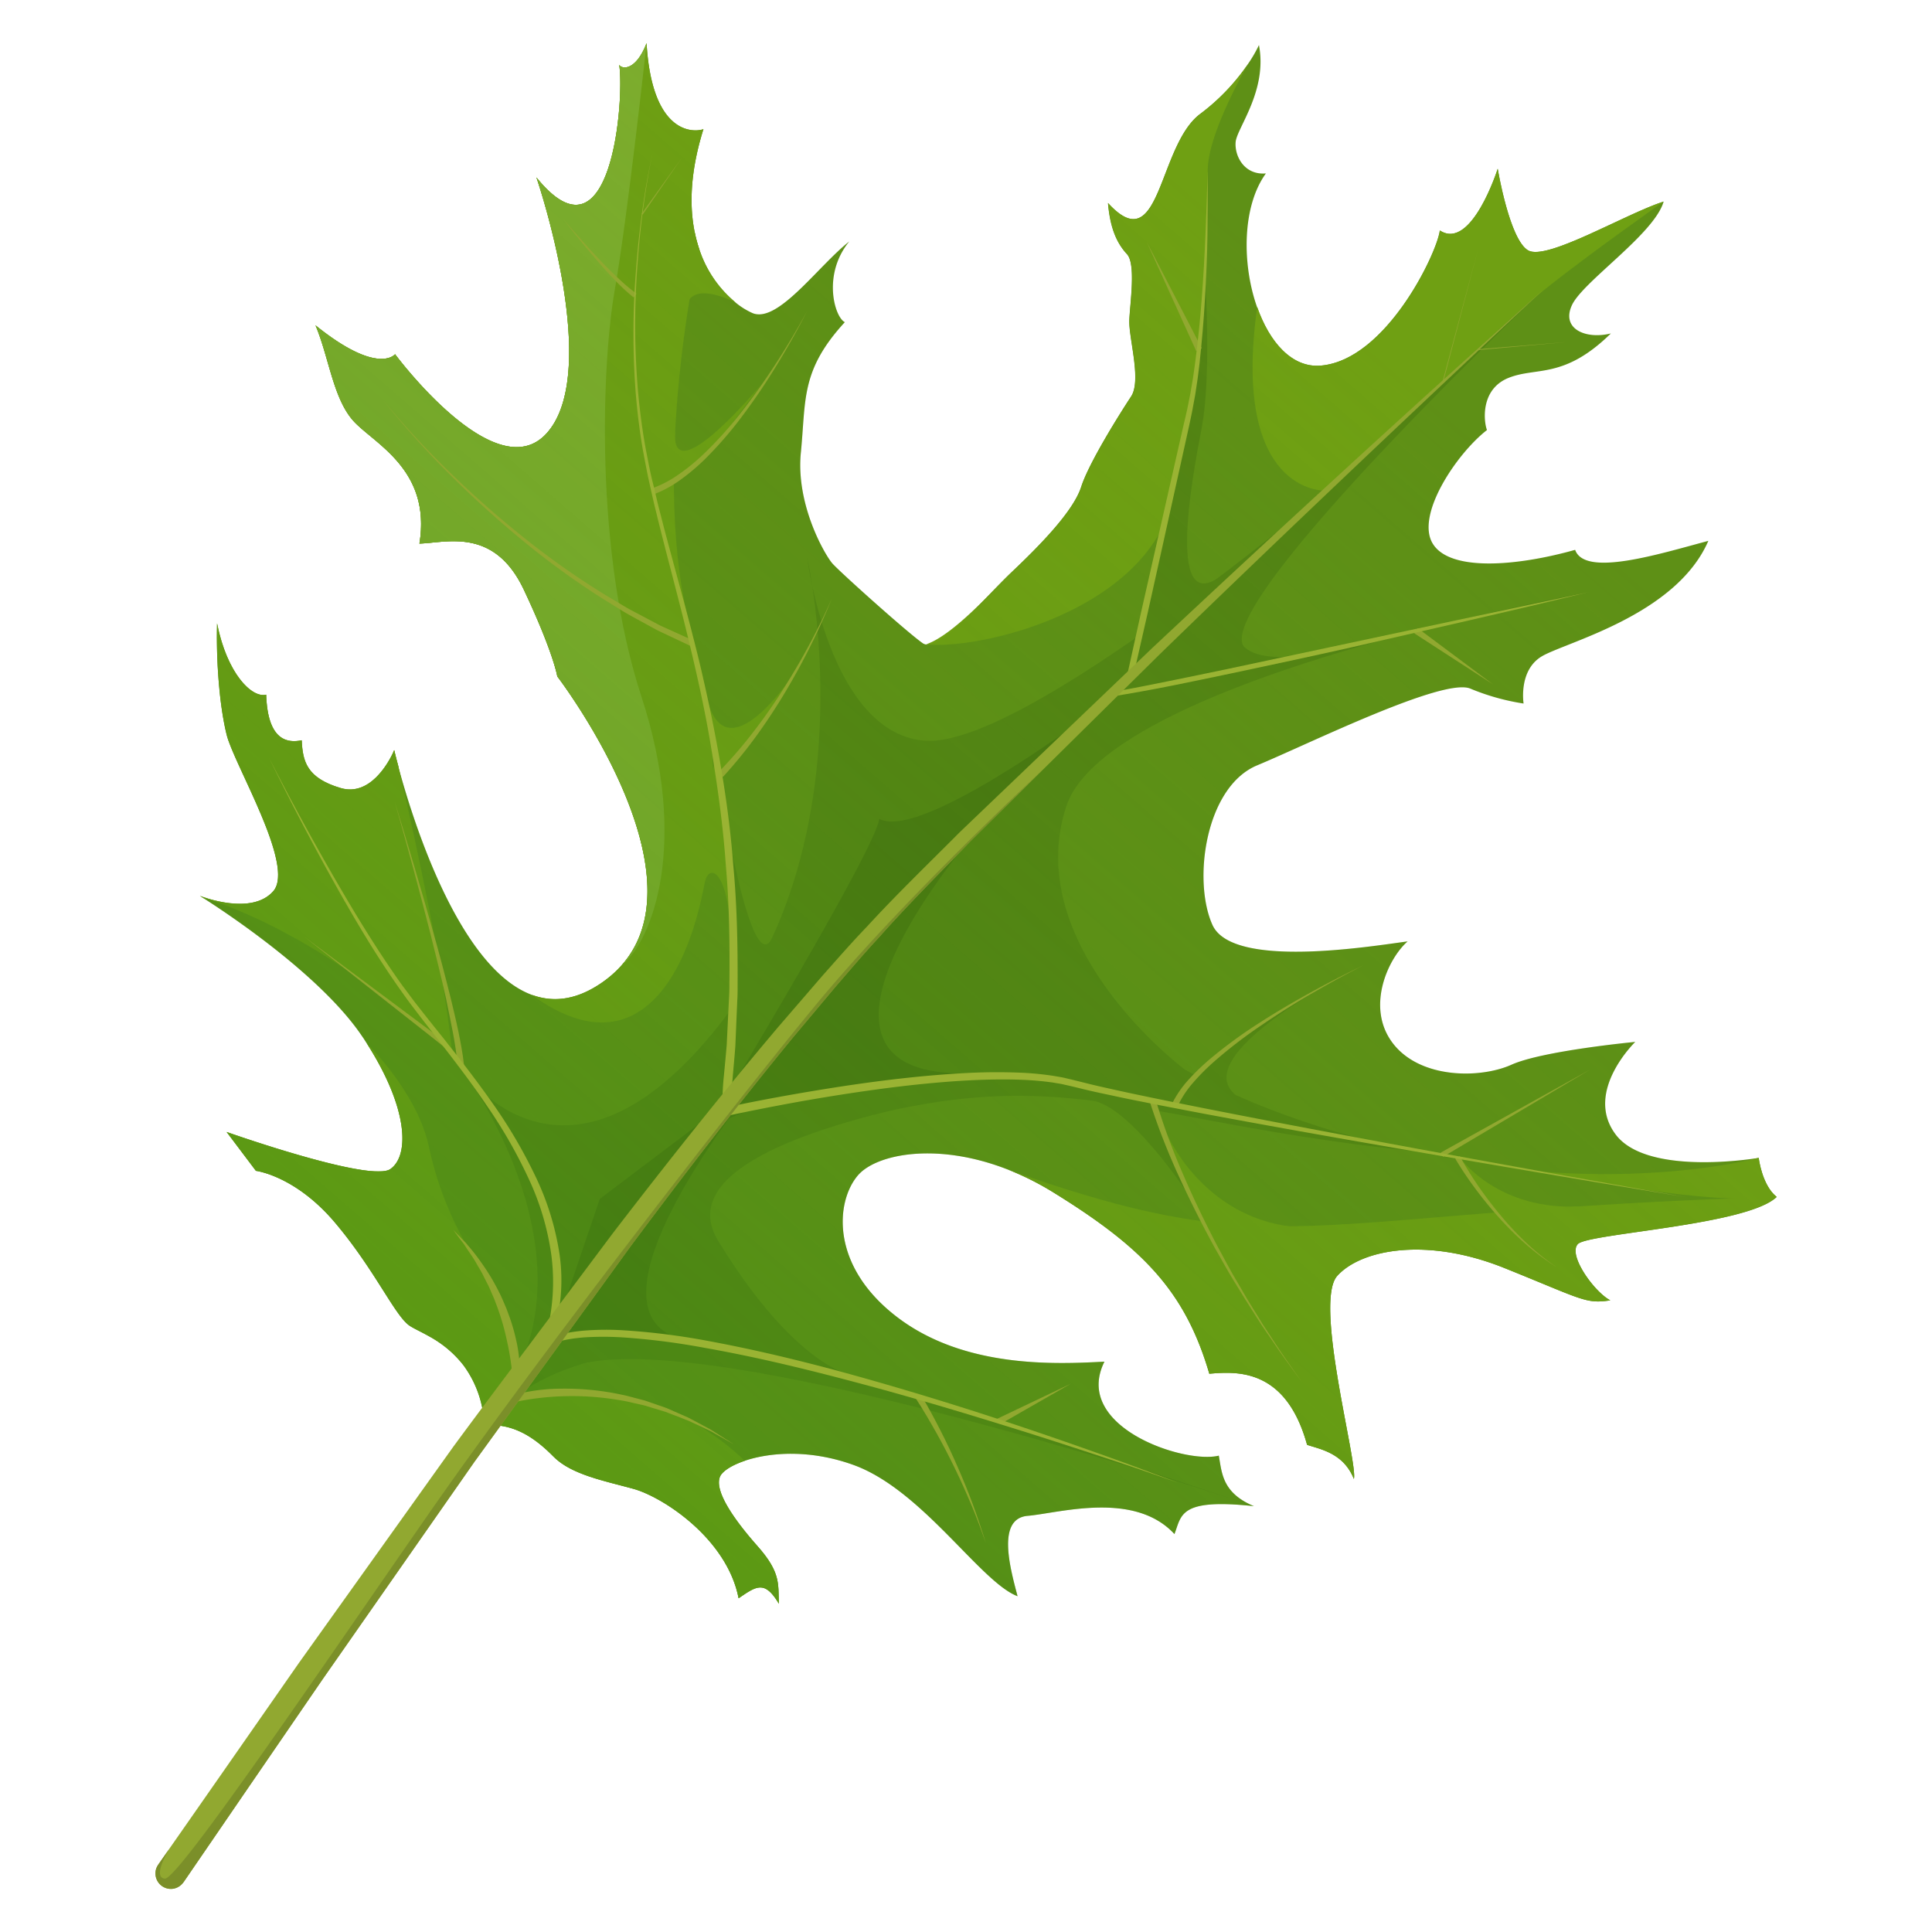 <svg xmlns="http://www.w3.org/2000/svg" xmlns:xlink="http://www.w3.org/1999/xlink" viewBox="0 0 623.62 623.62">
  <defs>
    <style>
      .cls-1 {
        isolation: isolate;
      }

      .cls-2 {
        fill: #5e9016;
      }

      .cls-3 {
        fill: #7fb010;
      }

      .cls-4 {
        fill: #6fa013;
      }

      .cls-5 {
        fill: #528313;
      }

      .cls-6 {
        fill: #467510;
      }

      .cls-7 {
        fill: #7faf2f;
      }

      .cls-8 {
        opacity: 0.43;
        mix-blend-mode: multiply;
        fill: url(#Градієнт_без_назви_9);
      }

      .cls-9 {
        fill: #91a830;
      }

      .cls-10 {
        fill: #9ab333;
      }

      .cls-11 {
        fill: #7b8f29;
      }
    </style>
    <linearGradient id="Градієнт_без_назви_9" data-name="Градієнт без назви 9" x1="155.87" y1="455.09" x2="449.35" y2="117.01" gradientUnits="userSpaceOnUse">
      <stop offset="0" stop-color="#419016"/>
      <stop offset="1" stop-color="#5e9016" stop-opacity="0"/>
    </linearGradient>
  </defs>
  <g class="cls-1">
    <g id="Summer">
      <g>
        <path class="cls-2" d="M519.78,419.73c-8,1.21-8.93-.28-34.15-10.42s-46.33-6-54,2.54,6.78,60.69,5.37,65.52c-3.34-8.35-10.77-9.55-15.09-11-6.84-24.81-22.72-23.71-31.56-22.95-7.78-26.56-21.29-40.59-50.32-58.52a91.44,91.44,0,0,0-14.7-7.38c-23-9-42.43-5-48.35,1.8-7.15,8.21-9.29,29.07,12.57,45.79s51.58,15.21,66.95,14.41c-10.49,21.06,25.89,33.12,36.91,30.34,1,5.42,1,12,11.35,16.31-24.31-2.63-23.3,3-25.67,9-13-14.07-37.24-6.75-47.37-5.88s-5.62,17-3.27,25.94c-11.91-4.48-30.7-34.28-52.86-42.33-14.25-5.18-27.2-4.07-35.16-1.39-4.41,1.48-7.29,3.45-8,5.1-2,4.62,4.61,14,12.15,22.52s6.55,12.26,6.82,18.53c-4.59-7.73-7.29-5.66-13-1.77-3.75-19.32-24.54-32.72-33.93-35.31s-20-4.57-25.76-10.36c-5.17-5.23-11.39-10-19.64-10.21a24.78,24.78,0,0,0-2.7.08c0-.7-.12-1.39-.2-2.06a34.54,34.54,0,0,0-6.5-17.23,35.44,35.44,0,0,0-11.32-9.54c-2.65-1.48-4.91-2.49-6.21-3.38-4.74-3.26-11.25-18.15-24.07-33.29S82.6,377.93,82.6,377.93l-9.45-12.54s28.58,10.12,44,12.32c4.23.6,7.48.61,8.86-.36,6.19-4.32,5.86-19.49-7.59-40.52h0c-.51-.8-1-1.6-1.58-2.41-14.78-21.92-51.17-44.53-52.3-45.23.73.28,16.69,6.48,23.67-1.53,7.15-8.21-12.67-40.81-15.07-50.55s-3.4-24.32-3.08-35.87c3.22,16.22,11.24,24.17,15.85,23,.51,15.14,7.1,15.62,11.47,14.72.32,6.78,1.57,12.17,12.59,15.42,9.49,2.79,15.44-8.3,16.91-11.42.24-.5.36-.8.36-.8s.48,2.08,1.43,5.58l0,.11c4.51,16.65,19.42,64.67,43.09,73.31,6.48,2.37,13.63,1.78,21.4-3.23,42.17-27.19-13.27-99.59-13.27-99.59s-1.17-7.57-10.78-27.95S144,175.24,135.39,175.46c3.94-24.17-15.1-32.48-21.49-39.79s-7.78-20.54-12.05-30.64c20.25,16.32,25.67,9.31,25.67,9.31S159.8,157.91,176.33,140s.69-71.28-3.18-82.73c24.32,30.12,28.45-25.48,26.73-36.33.92,1.49,5.4,1.89,8.82-7,1.79,30,15.57,28.77,18.36,27.75-4.28,13.68-4.58,24.66-2.81,33.31a45.77,45.77,0,0,0,1.41,5.29h0a37.35,37.35,0,0,0,11.76,17.35,23.69,23.69,0,0,0,5.47,3.42,5,5,0,0,0,1.35.36h0s0,0,0,0c8.19,1.12,20.39-16,29.89-23.48-8.77,10.71-4.71,24.5-1.43,26.05-14.37,15.63-12.5,25.16-14.19,42.06s7.81,33.11,10.14,35.79,24.17,22.27,29.18,25.77c2.06,1.44,5.68-.67,9.89-4.28h0c6-5.15,13.22-13.35,18.77-18.6,9.44-8.93,20-19.79,22.5-27.6s12.62-23.86,16.09-29.13-.85-19-.56-24.83,2.12-18-.77-21.14-5.37-7.65-6.12-16.49c17.05,18.69,16-18.39,29.73-28.74a67.8,67.8,0,0,0,15.36-16,43.36,43.36,0,0,0,3.65-6.26l0,0c2.83,14.68-7.12,26.8-7.52,31.28s2.75,10.76,9.77,10.16C401,66.44,400.8,85,405.74,99.07c3.95,11.3,11.21,19.75,20.58,18.94,21.05-1.81,37.48-36.21,38.41-43.62C475,81.1,483.44,54.46,483.44,54.46s3.81,23,9.86,26.38S524.72,69,537,65.06h0c-3,10.47-26.06,25.8-29.6,33.43s4.36,11.15,12.57,9.14c-15.22,14.92-24,10.69-33.07,14.36s-8,14-6.93,16.82c-9.82,7.65-23.05,27.38-17.54,36.6s27.33,7.34,46,2.07c3.12,8.89,27.09,1.34,43-2.9-10.49,24.2-46.41,32.78-53.88,37.35s-5.76,15.16-5.76,15.16a73.78,73.78,0,0,1-17.17-4.81c-8.7-3.71-52.15,17.83-68.83,24.76s-20.9,37.14-14.43,51.51,51.38,6.85,63,5.32c-6.33,5.52-13.61,21.33-4.77,32.88s28.22,11.45,38.3,6.92,39.95-7.36,39.95-7.36-16.68,16.1-6.34,29.87c10,13.37,44.11,7.91,46.12,7.58l.09,0s1,8.81,5.8,12.59c-9.43,9.19-60.79,11.76-64.16,15.2S514.57,417,519.78,419.73Z"/>
        <path class="cls-3" d="M127.23,242.14s.48,2.08,1.43,5.58c-.6-1.58-1.2-3.18-1.79-4.78C127.11,242.44,127.23,242.14,127.23,242.14Z"/>
        <path class="cls-4" d="M146,340.67c-2.81-31.19-16.64-90-17.31-92.84l0-.11c-1-3.5-1.43-5.58-1.43-5.58s-.12.3-.36.8c-1.47,3.12-7.42,14.21-16.91,11.42-11-3.25-12.27-8.64-12.59-15.42-4.37.9-11,.42-11.47-14.72-4.61,1.18-12.63-6.77-15.85-23-.32,11.55.67,26.13,3.08,35.87s22.22,42.34,15.07,50.55c-7,8-22.94,1.81-23.67,1.53.12.07.61.37,1.38.87C68.88,290.5,105.27,301.84,146,340.67Z"/>
        <path class="cls-4" d="M174.9,323.37a36.7,36.7,0,0,1-3.12-2.23c6.48,2.37,13.63,1.78,21.4-3.23a35.85,35.85,0,0,0,7.44-6.3l0,0c27.22-30.64-20.74-93.27-20.74-93.27s-1.17-7.57-10.78-27.95S144,175.24,135.39,175.46c3.94-24.17-15.1-32.48-21.49-39.79s-7.78-20.54-12.05-30.64c20.25,16.32,25.67,9.31,25.67,9.31S159.8,157.91,176.33,140s.69-71.28-3.18-82.73c24.32,30.12,28.45-25.48,26.73-36.33.92,1.49,5.4,1.89,8.82-7,1.79,30,15.57,28.77,18.36,27.75-5.21,16.64-4.52,29.3-1.4,38.6h0s-17.19,75.43-1.59,126.92S226.34,356.36,174.9,323.37Z"/>
        <path class="cls-4" d="M389.84,55.17c.09,13.85-1.65,72.35-11.57,107.37s-62,47.22-79.38,45.45c8.87-2.93,22.09-18,27.64-23.28,9.44-8.93,20-19.79,22.5-27.6s12.62-23.86,16.09-29.13-.85-19-.56-24.83,2.12-18-.77-21.14-5.37-7.65-6.12-16.49c17.05,18.69,16-18.39,29.73-28.74a67.8,67.8,0,0,0,15.36-16C397.86,29.55,389.78,45.52,389.84,55.17Z"/>
        <path class="cls-4" d="M537,65.06c-.76.54-25.16,17.71-39,28.87-14.08,11.35-70.45,64.43-70.45,64.43s-30.2,1-21.74-59.29c3.95,11.3,11.21,19.75,20.58,18.94,21.05-1.81,37.48-36.21,38.41-43.62C475,81.1,483.44,54.46,483.44,54.46s3.81,23,9.86,26.38S524.72,69,537,65.06Z"/>
        <g>
          <path class="cls-5" d="M262.18,189.14c-.89-5.86-1.67-9.22-1.67-9.22S261,183.61,262.18,189.14Z"/>
          <path class="cls-5" d="M382.47,345.24c-.94-.7-46.86-35.34-40.27-76.79,5.64-35.53,45.32-49.37,57.2-52.74a154.21,154.21,0,0,1,19-3.89c-37.67,3.47-10.12-31.3-2-40.69l19.26-18.69S332.16,241.12,298.89,239.1c-23.24-1.4-33.17-33.67-36.71-50,3.72,24.37,9.44,92.06-30.32,142.08-49.32,62.06-82.13,14.89-82.13,14.89s44.55,59.8,11.74,105.86,54.73-72.52,54.73-72.52l11.56-14.25c-13.59,20.12-41.88,60.66-71.34,94.89C190.74,419.24,269.63,442.2,272.25,443c-1.17-.36-18.13-6-40.39-42.4-12.37-20.2,21.21-33.74,55-41.95h0c60.53-13.52,85.83,4.13,168.32,12.76C425,364.87,401.12,355.66,382.47,345.24ZM283.8,299.63l16.66-18.79,10.88-9.69Z"/>
        </g>
        <path class="cls-4" d="M519.78,419.73c-8,1.21-8.93-.28-34.15-10.42s-46.33-6-54,2.54,6.78,60.69,5.37,65.52c-3.34-8.35-10.77-9.55-15.09-11-6.84-24.81-22.72-23.71-31.56-22.95-7.78-26.56-21.29-40.59-50.32-58.52a91.44,91.44,0,0,0-14.7-7.38c89.24,31.65,93.15,13.67,248.12,8.81-9.43,9.19-60.79,11.76-64.16,15.2S514.57,417,519.78,419.73Z"/>
        <path class="cls-4" d="M245.94,123.87s-29.6,35.58-28,15.46c-6.83,8.21-2.72,18.19-2.72,18.19l6.85-5.08,12.13-12.92Z"/>
        <path class="cls-4" d="M237.42,97.61c-6.53-3.08-15.47-5.66-16.17,2.83a66.31,66.31,0,0,1,3-25.48,45.77,45.77,0,0,0,1.41,5.29h0A37.35,37.35,0,0,0,237.42,97.61Z"/>
        <path class="cls-4" d="M244.27,101.4h0s0,0,0,0S244.26,101.41,244.27,101.4Z"/>
        <path class="cls-4" d="M258.85,213.67s-24.21,39.18-30.8,11.23c2.12,24.37,3.81,25.86,3.81,25.86l11.92-13Z"/>
        <path class="cls-4" d="M227.37,285.39c1.29-8,10-5,8.78,31.39,1.57-28-5.56-70.62-5.56-70.62L224,277.45Z"/>
        <path class="cls-4" d="M251.43,517.66c-4.59-7.73-7.29-5.66-13-1.77-3.75-19.32-24.54-32.72-33.93-35.31s-20-4.57-25.76-10.36c-5.17-5.23-11.39-10-19.64-10.21l6.29-9.67s42.42-10.16,75,21.17c-4.41,1.48-7.29,3.45-8,5.1-2,4.62,4.61,14,12.15,22.52S251.16,511.39,251.43,517.66Z"/>
        <path class="cls-4" d="M376.76,366.24s15.94,37.26,58.78,28.83c-43.06,4.86-47.62,1.24-47.62,1.24v-3.23l-7.67-16.14Z"/>
        <path class="cls-4" d="M471.72,374.3s12.34,16.6,38.26,15.08c-16,4.09-27.11,2-27.11,2l-8.12-10.51Z"/>
        <path class="cls-4" d="M573.47,386.32s-15.72,4.07-75.17-8.08c40.13,3,67.52-4,69.28-4.49l.09,0S568.69,382.54,573.47,386.32Z"/>
        <path class="cls-4" d="M151.24,403.07l-.09-.14a111.41,111.41,0,0,1-12.61-32.34c-3.51-17.46-19.62-33.27-20.12-33.76,13.45,21,13.78,36.2,7.59,40.52a3.73,3.73,0,0,1-1.33.53h0l-.29.06L124,378l-.59.07-.44,0h-1.18l-.62,0H121l-1.32-.09h-.11c-14.6-1.35-46.41-12.6-46.41-12.6l9.45,12.54s12.7,1.53,25.52,16.66,19.33,30,24.07,33.29c1.32.9,3.65,1.93,6.36,3.46l.81.47.43.26c.44.26.89.54,1.34.83a3.37,3.37,0,0,0,.31.21c.35.24.7.47,1.05.73l.44.32.94.71.5.4c.29.24.58.48.87.74l.53.47c.29.26.57.53.85.8l.52.51.87.95.45.49c.43.5.85,1,1.26,1.57a34.54,34.54,0,0,1,6.5,17.23,104.15,104.15,0,0,0,10.08-16.42C165.51,421.46,154,407.37,151.24,403.07Z"/>
        <path class="cls-5" d="M231.86,250.76s10.78,70.35,18,50.56c2.85,11.35-13.49,23.87-13.49,23.87S236.83,266.86,231.86,250.76Z"/>
        <path class="cls-5" d="M389.15,92s1.82,29.94-1.24,46-12.19,64,7.83,46.58c-17.54,16.81-28.89,20.53-28.89,20.53l10-38.4,8.27-42.5L387,109.88Z"/>
        <path class="cls-5" d="M492.72,98.76s-107.39,102.18-90,111c-12.3-4.53,0-26,0-26l15.15-15.29,35.1-34Z"/>
        <path class="cls-5" d="M513.25,191.08s-19.58,3.5-45.46,9.87c-46.1,11.34-112.16,31.79-123.06,57.8-.58-12.21,32-37.9,32-37.9L418,212.5"/>
        <path class="cls-5" d="M189.74,439.77c49.67-9.45,215,46.39,215,46.39l-71-23.56-75.64-23-39.38-7.77H194.28Z"/>
        <path class="cls-5" d="M431.94,315.9S383.8,341,398.79,353.4c-10.94-.3-14.85-5-14.85-5l13.89-11.61,14.8-10.11Z"/>
        <path class="cls-5" d="M352.54,355.25c11.93,1.71,30.09,28.9,30.09,28.9l-9.91-27Z"/>
        <path class="cls-6" d="M363.4,222s-64.68,50.3-79.6,42.32c-.82,9.23-51.94,93.75-51.94,93.75L193.6,387l-15,44.13s24.67-2.29,40.11.76c-28-9.43,8.8-62.62,29.84-88S335.81,241.4,363.4,222Z"/>
        <path class="cls-6" d="M221.25,378.74s-12.82-24.43,89-32.27c-62-.36-.29-77.82,30.12-104.33-34.55,33-75.72,73.76-75.72,73.76Z"/>
        <path class="cls-7" d="M200.65,311.59c27.22-30.64-20.74-93.27-20.74-93.27s-1.17-7.57-10.78-27.95S144,175.24,135.39,175.46c3.94-24.17-15.1-32.48-21.49-39.79s-7.78-20.54-12.05-30.64c20.25,16.32,25.67,9.31,25.67,9.31S159.8,157.91,176.33,140s.69-71.28-3.18-82.73c24.32,30.12,28.45-25.48,26.73-36.33.92,1.49,5.4,1.89,8.82-7,0,0-6.07,55.82-10.24,79.47s-6.76,84.49,8.62,131.55S210.69,303.73,200.65,311.59Z"/>
        <path class="cls-8" d="M519.78,419.73c-8,1.21-8.93-.28-34.15-10.42s-46.33-6-54,2.54,6.78,60.69,5.37,65.52c-3.34-8.35-10.77-9.55-15.09-11-6.84-24.81-22.72-23.71-31.56-22.95-7.78-26.56-21.29-40.59-50.32-58.52a91.44,91.44,0,0,0-14.7-7.38c-23-9-42.43-5-48.35,1.8-7.15,8.21-9.29,29.07,12.57,45.79s51.58,15.21,66.95,14.41c-10.49,21.06,25.89,33.12,36.91,30.34,1,5.42,1,12,11.35,16.31-24.31-2.63-23.3,3-25.67,9-13-14.07-37.24-6.75-47.37-5.88s-5.62,17-3.27,25.94c-11.91-4.48-30.7-34.28-52.86-42.33-14.25-5.18-27.2-4.07-35.16-1.39-4.41,1.48-7.29,3.45-8,5.1-2,4.62,4.61,14,12.15,22.52s6.55,12.26,6.82,18.53c-4.59-7.73-7.29-5.66-13-1.77-3.75-19.32-24.54-32.72-33.93-35.31s-20-4.57-25.76-10.36c-5.17-5.23-11.39-10-19.64-10.21a24.78,24.78,0,0,0-2.7.08c0-.7-.12-1.39-.2-2.06a34.54,34.54,0,0,0-6.5-17.23,35.44,35.44,0,0,0-11.32-9.54c-2.65-1.48-4.91-2.49-6.21-3.38-4.74-3.26-11.25-18.15-24.07-33.29S82.6,377.93,82.6,377.93l-9.45-12.54s28.58,10.12,44,12.32c4.23.6,7.48.61,8.86-.36,6.19-4.32,5.86-19.49-7.59-40.52h0c-.51-.8-1-1.6-1.58-2.41-14.78-21.92-51.17-44.53-52.3-45.23.73.28,16.69,6.48,23.67-1.53,7.15-8.21-12.67-40.81-15.07-50.55s-3.4-24.32-3.08-35.87c3.22,16.22,11.24,24.17,15.85,23,.51,15.14,7.1,15.62,11.47,14.72.32,6.78,1.57,12.17,12.59,15.42,9.49,2.79,15.44-8.3,16.91-11.42.24-.5.36-.8.36-.8s.48,2.08,1.43,5.58l0,.11c4.51,16.65,19.42,64.67,43.09,73.31,6.48,2.37,13.63,1.78,21.4-3.23,42.17-27.19-13.27-99.59-13.27-99.59s-1.17-7.57-10.78-27.95S144,175.24,135.39,175.46c3.94-24.17-15.1-32.48-21.49-39.79s-7.78-20.54-12.05-30.64c20.25,16.32,25.67,9.31,25.67,9.31S159.8,157.91,176.33,140s.69-71.28-3.18-82.73c24.32,30.12,28.45-25.48,26.73-36.33.92,1.49,5.4,1.89,8.82-7,1.79,30,15.57,28.77,18.36,27.75-4.28,13.68-4.58,24.66-2.81,33.31a45.77,45.77,0,0,0,1.41,5.29h0a37.35,37.35,0,0,0,11.76,17.35,23.69,23.69,0,0,0,5.47,3.42,5,5,0,0,0,1.35.36h0s0,0,0,0c8.19,1.12,20.39-16,29.89-23.48-8.77,10.71-4.71,24.5-1.43,26.05-14.37,15.63-12.5,25.16-14.19,42.06s7.81,33.11,10.14,35.79,24.17,22.27,29.18,25.77c2.06,1.44,5.68-.67,9.89-4.28h0c6-5.15,13.22-13.35,18.77-18.6,9.44-8.93,20-19.79,22.5-27.6s12.62-23.86,16.09-29.13-.85-19-.56-24.83,2.12-18-.77-21.14-5.37-7.65-6.12-16.49c17.05,18.69,16-18.39,29.73-28.74a67.8,67.8,0,0,0,15.36-16,43.36,43.36,0,0,0,3.65-6.26l0,0c2.83,14.68-7.12,26.8-7.52,31.28s2.75,10.76,9.77,10.16C401,66.44,400.8,85,405.74,99.07c3.95,11.3,11.21,19.75,20.58,18.94,21.05-1.81,37.48-36.21,38.41-43.62C475,81.1,483.44,54.46,483.44,54.46s3.81,23,9.86,26.38S524.72,69,537,65.06h0c-3,10.47-26.06,25.8-29.6,33.43s4.36,11.15,12.57,9.14c-15.22,14.92-24,10.69-33.07,14.36s-8,14-6.93,16.82c-9.82,7.65-23.05,27.38-17.54,36.6s27.33,7.34,46,2.07c3.12,8.89,27.09,1.34,43-2.9-10.49,24.2-46.41,32.78-53.88,37.35s-5.76,15.16-5.76,15.16a73.78,73.78,0,0,1-17.17-4.81c-8.7-3.71-52.15,17.83-68.83,24.76s-20.9,37.14-14.43,51.51,51.38,6.85,63,5.32c-6.33,5.52-13.61,21.33-4.77,32.88s28.22,11.45,38.3,6.92,39.95-7.36,39.95-7.36-16.68,16.1-6.34,29.87c10,13.37,44.11,7.91,46.12,7.58l.09,0s1,8.81,5.8,12.59c-9.43,9.19-60.79,11.76-64.16,15.2S514.57,417,519.78,419.73Z"/>
        <polygon class="cls-9" points="477.29 112.7 506.05 110.38 477.32 112.98 477.29 112.7"/>
        <polygon class="cls-9" points="465.71 122.83 477.15 80.26 465.95 122.89 465.71 122.83"/>
        <path class="cls-9" d="M373.07,355.09a213.6,213.6,0,0,0,8.85,24.05c3.39,7.87,7.12,15.6,11.1,23.21,2.07,3.75,4,7.57,6.24,11.26l3.23,5.57,3.38,5.48,1.69,2.74,1.76,2.7,3.53,5.39c2.39,3.57,4.9,7.06,7.34,10.59-2.51-3.48-5.09-6.93-7.54-10.45L409,430.31l-1.82-2.67-1.74-2.71L402,419.5,398.61,414c-2.27-3.66-4.32-7.44-6.47-11.17-4.13-7.55-8-15.23-11.59-23.08a215.19,215.19,0,0,1-9.41-24.12Z"/>
        <path class="cls-9" d="M471.21,373.2a115.74,115.74,0,0,0,6.34,10.18c2.29,3.29,4.74,6.48,7.34,9.54a97.77,97.77,0,0,0,8.31,8.72,79.55,79.55,0,0,0,9.44,7.51,81,81,0,0,1-9.72-7.19,100.48,100.48,0,0,1-8.66-8.48q-4.08-4.5-7.73-9.37a116.38,116.38,0,0,1-6.79-10.1Z"/>
        <path class="cls-9" d="M378.27,356.36a33.84,33.84,0,0,1,5.61-8.1,72.63,72.63,0,0,1,7-6.69,151.08,151.08,0,0,1,15.57-11.36c5.38-3.48,10.91-6.72,16.52-9.82s11.29-6,17.07-8.78c-5.7,2.89-11.3,6-16.83,9.21s-10.94,6.62-16.21,10.23a150.62,150.62,0,0,0-15.14,11.65,70.71,70.71,0,0,0-6.69,6.72,32.13,32.13,0,0,0-5.09,7.75Z"/>
        <polygon class="cls-9" points="465.05 372.04 513.25 345.25 465.82 373.38 465.05 372.04"/>
        <path class="cls-9" d="M297.32,450.33c2.27,3.77,4.31,7.6,6.29,11.48s3.82,7.82,5.56,11.81,3.39,8,4.89,12.08,2.87,8.2,4.16,12.34c-1.45-4.09-2.94-8.16-4.63-12.16s-3.44-7.95-5.33-11.84-3.88-7.74-6-11.52-4.3-7.52-6.64-11.1Z"/>
        <polygon class="cls-9" points="321.91 457.94 345.62 446.65 322.83 459.71 321.91 457.94"/>
        <path class="cls-9" d="M161.47,451.59a60.8,60.8,0,0,1,19.7-3.35,88.14,88.14,0,0,1,19.79,2c1.63.33,3.22.81,4.83,1.21l2.4.63,2.34.81,4.68,1.63,4.55,2,2.27,1c.74.36,1.46.76,2.19,1.14l4.36,2.34a19.72,19.72,0,0,1,2.12,1.26l2.08,1.33,4.15,2.65-4.28-2.43-2.14-1.21a19.62,19.62,0,0,0-2.18-1.14l-4.45-2.09c-.74-.35-1.47-.71-2.22-1l-2.28-.89-4.58-1.76-4.68-1.42-2.34-.7-2.38-.54c-1.6-.34-3.17-.77-4.77-1a90.69,90.69,0,0,0-29-.48,70.7,70.7,0,0,0-9.4,2Z"/>
        <polygon class="cls-9" points="457.66 202.79 481.85 220.85 456.52 204.43 457.66 202.79"/>
        <polygon class="cls-9" points="386.11 113.28 370.13 78.06 387.91 112.41 386.11 113.28"/>
        <path class="cls-9" d="M223,208.56l-7.28-3.44c-1.21-.58-2.44-1.13-3.63-1.73l-3.54-1.93c-2.34-1.3-4.72-2.54-7-3.88l-6.84-4.23a259.58,259.58,0,0,1-26-18.86c-8.26-6.79-16.2-14-23.74-21.55a289.47,289.47,0,0,1-21.39-23.86,291.07,291.07,0,0,0,21.74,23.5q11.47,11.16,24,21.13a257.42,257.42,0,0,0,26.14,18.37l6.85,4.09c2.33,1.3,4.7,2.49,7,3.74l3.53,1.86c1.19.58,2.42,1.11,3.62,1.66l7.26,3.29Z"/>
        <path class="cls-9" d="M210.42,157.65a35.62,35.62,0,0,0,8.4-4.34,67.29,67.29,0,0,0,7.5-6,124.6,124.6,0,0,0,13-14.32c4-5.09,7.73-10.39,11.25-15.84s6.86-11,9.93-16.72c-2.92,5.79-6.13,11.45-9.51,17s-7,11-10.88,16.18a124.6,124.6,0,0,1-12.77,14.8,68.25,68.25,0,0,1-7.53,6.34,37.37,37.37,0,0,1-8.73,4.79Z"/>
        <path class="cls-9" d="M204.53,96a61.41,61.41,0,0,1-6.29-5.85c-2-2-3.88-4.17-5.73-6.31-3.72-4.29-7.29-8.7-10.74-13.19,3.65,4.33,7.41,8.57,11.3,12.68,1.94,2.06,3.92,4.07,6,6a59.5,59.5,0,0,0,6.38,5.45Z"/>
        <polygon class="cls-9" points="207.08 69 220.13 50.88 207.45 69.27 207.08 69"/>
        <path class="cls-9" d="M147.74,343.89c-.34-3.57-.9-7.16-1.58-10.74S144.72,326,144,322.43c-1.6-7.13-3.34-14.23-5.14-21.32q-5.43-21.25-11.46-42.36,6.5,21,12.43,42.1c2,7.06,3.86,14.13,5.63,21.24.85,3.56,1.72,7.12,2.47,10.72s1.42,7.21,1.85,10.92Z"/>
        <path class="cls-9" d="M165.57,445.94a89.07,89.07,0,0,0-1.92-13.09,79.48,79.48,0,0,0-3.82-12.75c-.35-1.06-.86-2.05-1.29-3.08s-.88-2.06-1.41-3l-1.5-3c-.53-1-1.12-1.94-1.68-2.91-1.08-2-2.43-3.78-3.65-5.68-.59-1-1.33-1.82-2-2.73l-2-2.71,2.37,2.43c.77.84,1.62,1.61,2.31,2.51a63,63,0,0,1,4.22,5.39,69.54,69.54,0,0,1,6.9,11.88l1.36,3.17,1.19,3.24a61,61,0,0,1,1.89,6.66,44.17,44.17,0,0,1,1.07,13.83Z"/>
        <polygon class="cls-9" points="143.06 337.67 98.38 302.48 143.97 336.48 143.06 337.67"/>
        <path class="cls-9" d="M231.86,249.32a149.11,149.11,0,0,0,11-12.66c3.41-4.43,6.68-9,9.68-13.75s5.88-9.58,8.54-14.53,5.17-10,7.4-15.16c-2.07,5.23-4.43,10.36-6.93,15.4s-5.23,10-8.12,14.84-6,9.56-9.32,14.14a151.83,151.83,0,0,1-10.74,13.16Z"/>
        <path class="cls-10" d="M174.9,433.07c4.12-2.29,8.69-3.06,13.14-3.53a92.27,92.27,0,0,1,13.4-.13,222.83,222.83,0,0,1,26.44,3.3c17.44,3.2,34.64,7.48,51.67,12.3s33.92,10.06,50.68,15.7,33.43,11.56,49.94,17.87c-8.33-2.95-16.7-5.78-25.09-8.55s-16.79-5.51-25.23-8.15C313,456.6,296.07,451.51,279,446.93s-34.21-8.81-51.56-11.87a226.63,226.63,0,0,0-26.15-3.35,98.43,98.43,0,0,0-13.08,0c-4.3.38-8.66,1.11-12.34,3.1Z"/>
        <path class="cls-10" d="M232,358.35a24.58,24.58,0,0,1,4.77-1.41l4.86-1c3.23-.64,6.48-1.26,9.72-1.85q9.75-1.78,19.53-3.29c13.06-2,26.18-3.59,39.4-4.35a188.07,188.07,0,0,1,19.87-.17,98.23,98.23,0,0,1,9.95,1l2.47.43c.83.14,1.64.37,2.46.55,1.66.39,3.2.79,4.81,1.18,3.17.82,6.38,1.53,9.59,2.24s6.43,1.41,9.65,2.07c6.44,1.36,12.9,2.64,19.36,3.93,25.85,5.11,51.76,9.94,77.67,14.7s51.86,9.42,77.81,14q-39-6.44-78-13.13c-26-4.48-51.94-9-77.85-13.86-6.47-1.24-12.95-2.46-19.41-3.77q-4.86-.94-9.69-2c-3.23-.68-6.46-1.36-9.68-2.16-1.59-.38-3.24-.8-4.8-1.14-.79-.17-1.56-.38-2.36-.51l-2.4-.4c-3.21-.44-6.46-.74-9.72-.86-6.53-.27-13.09-.07-19.63.31-13.1.82-26.15,2.49-39.14,4.52q-9.75,1.53-19.44,3.36-4.85.92-9.68,1.89l-4.83,1a27.41,27.41,0,0,1-4.89.67Z"/>
        <path class="cls-10" d="M358.22,223.5c6.47-1.12,12.94-2.39,19.39-3.72s12.91-2.62,19.36-4l38.67-8.23L513,191.08l-19.23,4.62-19.26,4.48L436,209c-12.86,2.89-25.75,5.65-38.65,8.38-6.45,1.35-12.91,2.71-19.37,4s-13,2.46-19.49,3.51Z"/>
        <path class="cls-10" d="M176.18,431.27A66.83,66.83,0,0,0,178,405.36a86,86,0,0,0-7.45-25.1,158.92,158.92,0,0,0-13.15-23c-4.94-7.35-10.34-14.4-15.78-21.41-2.72-3.51-5.47-7-8.16-10.56-1.36-1.76-2.66-3.57-3.95-5.39s-2.56-3.65-3.8-5.5c-5-7.4-9.57-15-14-22.71s-8.69-15.52-12.84-23.38-8.17-15.79-12.06-23.78q12.13,23.73,25.71,46.69c4.54,7.63,9.24,15.17,14.26,22.47,1.26,1.83,2.51,3.66,3.85,5.42s2.62,3.57,4,5.31c2.73,3.5,5.52,7,8.29,10.44,5.53,7,11,14,16.11,21.31a159.93,159.93,0,0,1,13.6,23.1,88.51,88.51,0,0,1,8,25.72,59,59,0,0,1-2.42,26.83Z"/>
        <path class="cls-10" d="M233.22,356.66a78,78,0,0,1,.47-9.68c.29-3.22.62-6.43.88-9.64l.47-9.67.24-4.83c.09-1.61.17-3.22.15-4.84.15-12.9,0-25.82-1.14-38.68-.89-12.88-2.71-25.68-4.81-38.42s-5-25.36-8.09-37.92-6.52-25-9.59-37.65c-.8-3.13-1.48-6.31-2.19-9.47s-1.3-6.35-1.9-9.54c-1.18-6.38-1.94-12.83-2.5-19.29a254.47,254.47,0,0,1,0-38.85c.46-6.47,1.12-12.91,2-19.33s1.95-12.8,3.38-19.12c-1.37,6.33-2.35,12.74-3.19,19.15S206,81.74,205.58,88.2A254.56,254.56,0,0,0,206,127c.63,6.43,1.45,12.84,2.68,19.18.64,3.17,1.2,6.35,2,9.49s1.45,6.29,2.29,9.42c3.18,12.54,6.76,25,10,37.54s6.16,25.19,8.51,38,4.23,25.62,5.2,38.58c1.22,12.93,1.47,25.93,1.41,38.92,0,1.62,0,3.25-.11,4.87l-.21,4.87-.41,9.73c-.23,3.24-.55,6.47-.82,9.71a80.84,80.84,0,0,1-1.28,9.66Z"/>
        <path class="cls-10" d="M363.89,217.72l4.45-20.17,4.57-20.14,9.14-40.27c.39-1.68.81-3.35,1.16-5l1-5,.86-5.07c.27-1.69.48-3.4.72-5.1.9-6.8,1.59-13.65,2.11-20.5s.91-13.73,1.2-20.61.55-13.75.65-20.64c.12,6.89.09,13.78,0,20.66s-.42,13.77-.81,20.65-1,13.76-1.73,20.62c-.22,1.71-.4,3.43-.64,5.14l-.77,5.12-.94,5.11c-.32,1.7-.71,3.37-1.06,5.06l-8.92,40.33L370.42,198l-4.58,20.14Z"/>
        <path class="cls-9" d="M498.3,93.37h0c-41.66,39-83.19,78.21-124.14,118l-37.51,37.06-.13.12-23.26,23c-9.91,10.26-20.05,20.3-29.52,31-4.87,5.22-9.45,10.65-14.13,16.06l-13.74,16.38c-18.09,22.05-35.49,44.68-52.52,67.57l-50.23,69.32-49,70.19L79.93,577.34,67.84,595l-6.05,8.83-1.51,2.21-.76,1.11a7.22,7.22,0,0,1-1,1.21,5,5,0,0,1-3,1.34A5,5,0,0,1,50.48,603a6.34,6.34,0,0,1,.78-1.38l.76-1.1,1.54-2.19,1.06-1.52.06-.09,0,0,5-7.16L72,571.9l24.52-35.18,49.84-69.8c8.47-11.52,17.1-22.93,25.65-34.38l25.7-34.34c17.42-22.69,35.2-45.09,53.68-66.93l14-16.23c4.74-5.33,9.45-10.75,14.41-15.9,9.68-10.55,20-20.47,30.07-30.6l62-59.32Q434.42,150.6,498.3,93.37Z"/>
        <path class="cls-11" d="M336.52,248.54l-23.26,23c-9.91,10.26-20.05,20.3-29.52,31-4.87,5.22-9.45,10.65-14.13,16.06l-13.74,16.38c-18.09,22.05-35.49,44.68-52.52,67.57l-50.23,69.32-49,70.19L79.93,577.34,67.84,595l-6.05,8.83-1.51,2.21-.76,1.11a7.22,7.22,0,0,1-1,1.21,5,5,0,0,1-3,1.34A5,5,0,0,1,50.48,603a6.34,6.34,0,0,1,.78-1.38l.76-1.1,1.54-2.19,1.06-1.52c-.66,1.11-5.42,9.22-1.4,9.58,4.3.39,51.85-69.85,85.32-118s95-127.83,124.09-163.18C290.81,290.94,333.86,251,336.52,248.54Z"/>
      </g>
    </g>
  </g>
</svg>

